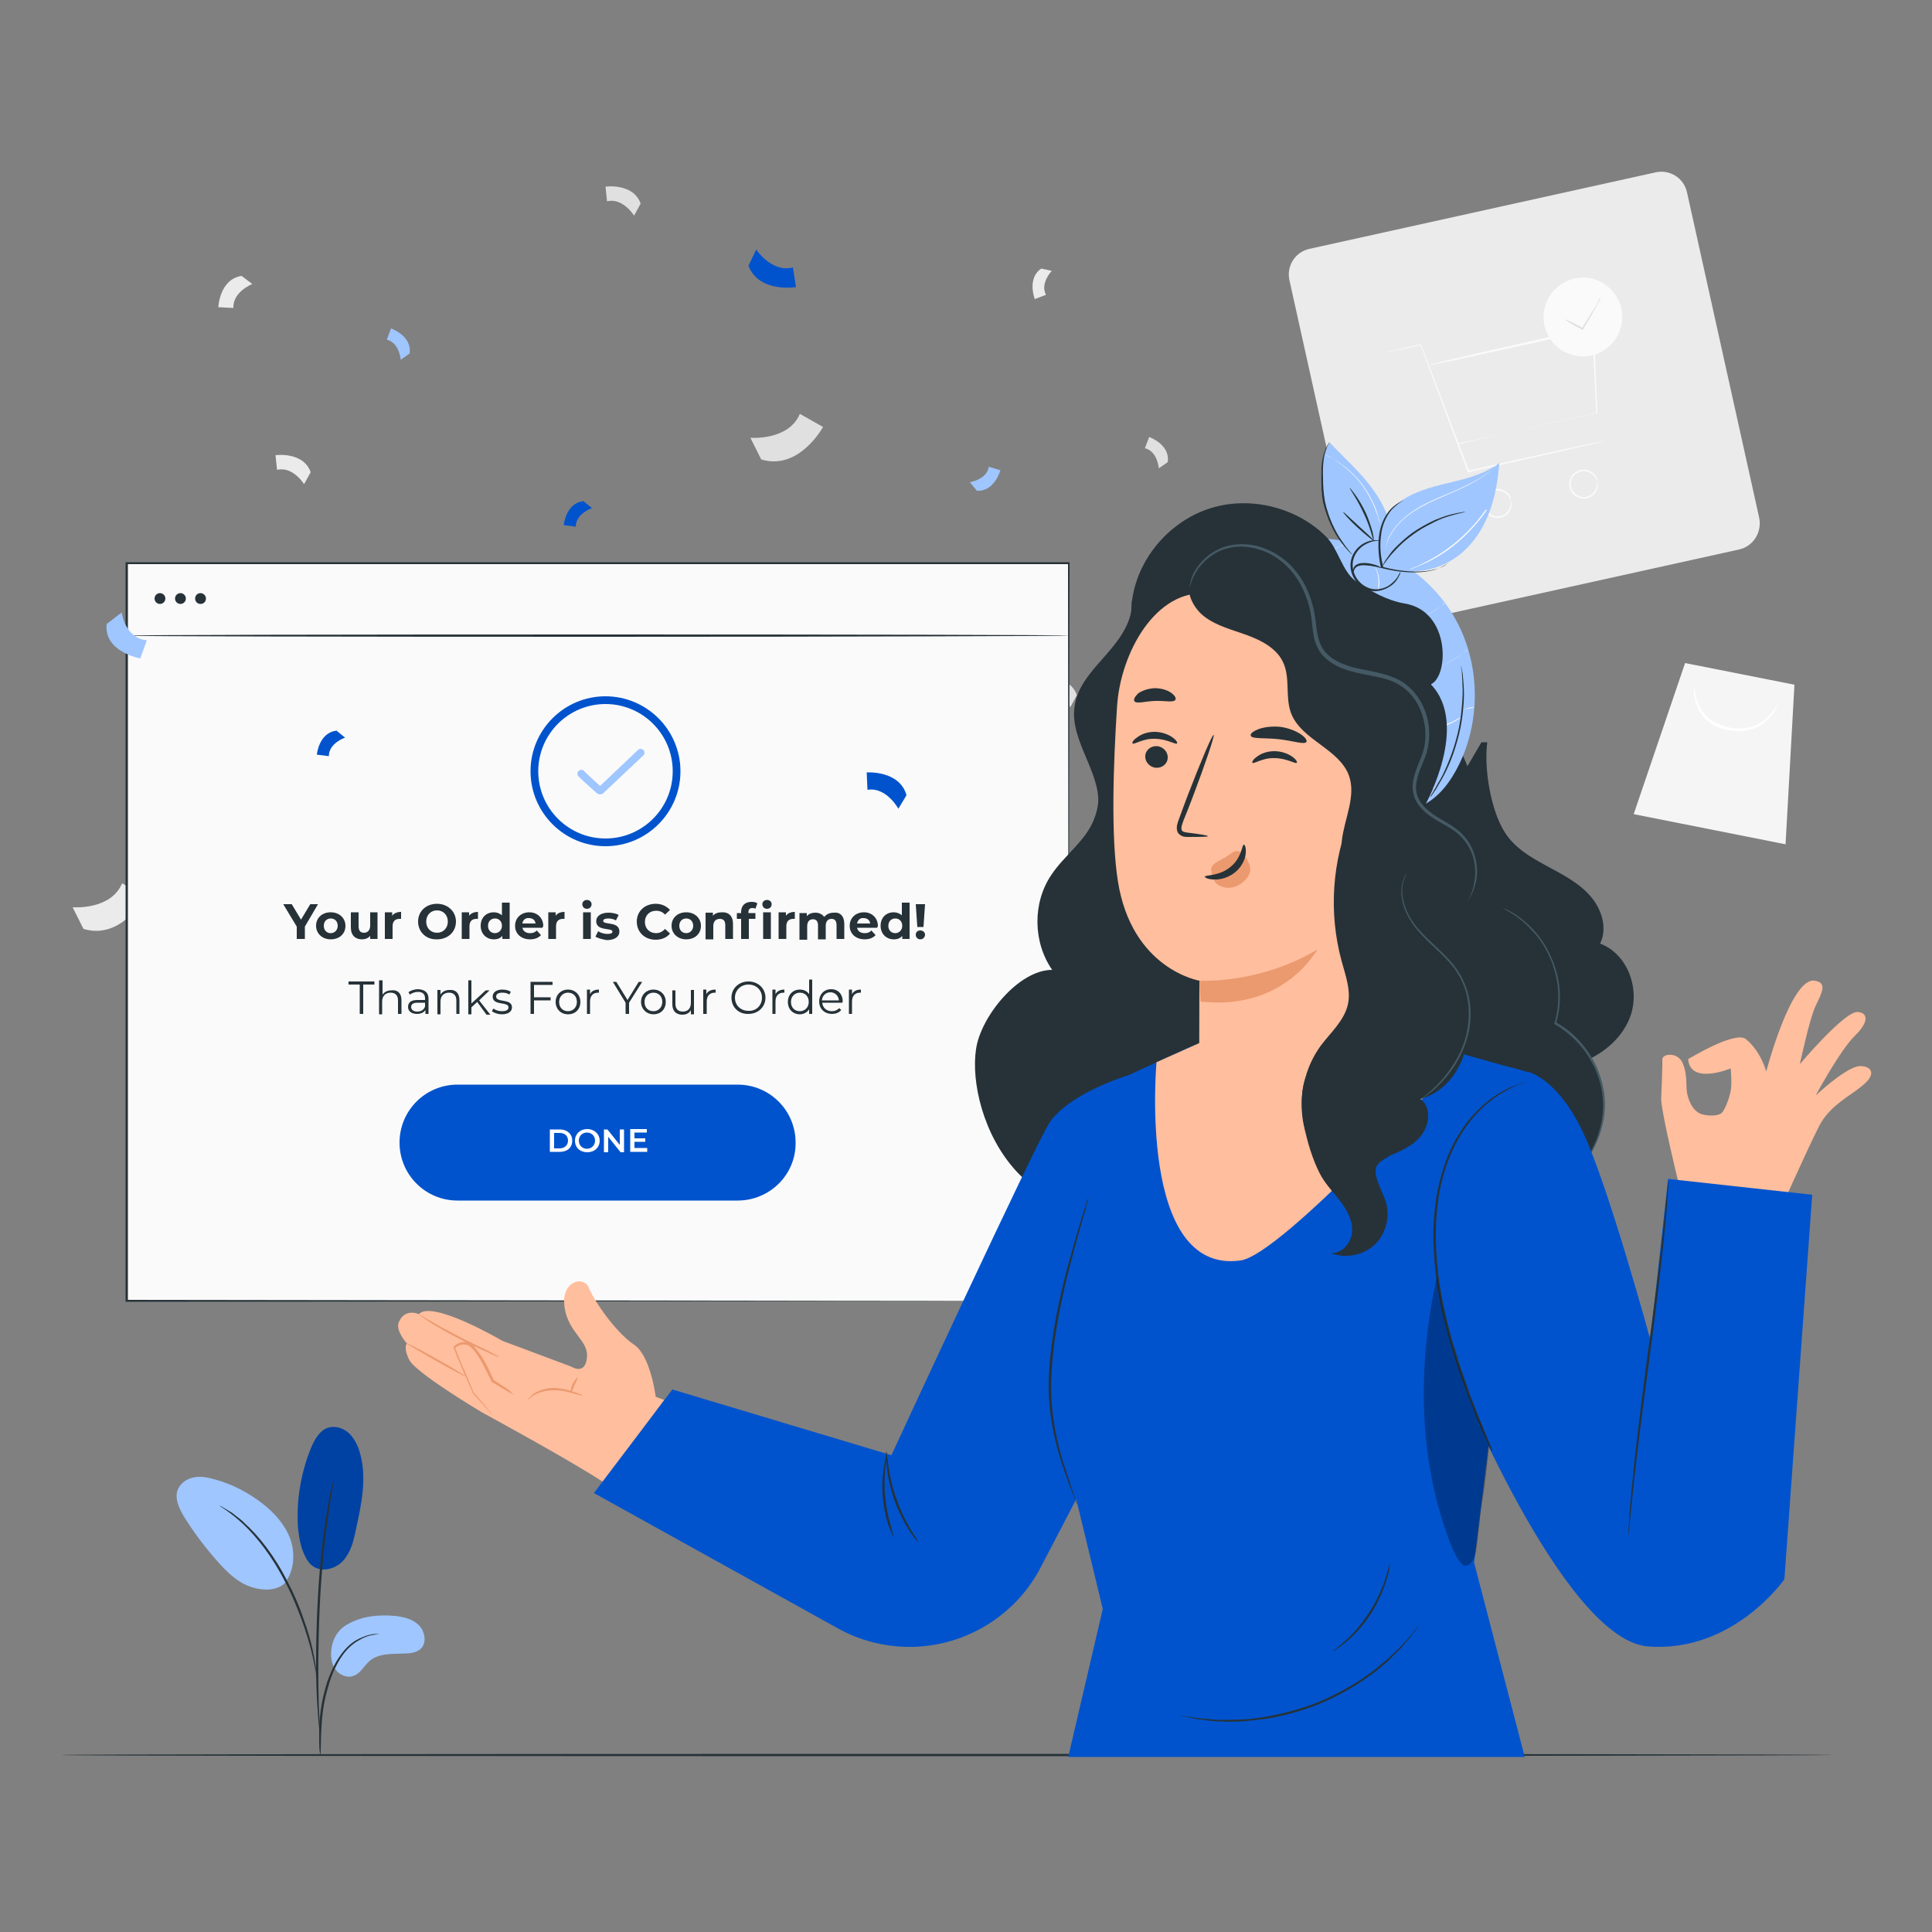 <?xml version="1.0" encoding="utf-8"?>
<!-- Generator: Adobe Illustrator 27.1.1, SVG Export Plug-In . SVG Version: 6.00 Build 0)  -->
<svg version="1.0" xmlns="http://www.w3.org/2000/svg" xmlns:xlink="http://www.w3.org/1999/xlink" x="0px" y="0px"
	 viewBox="0 0 500 500" style="enable-background:new 0 0 500 500;" xml:space="preserve">
<rect x="0" y="0" width="500" height="500" fill="#808080" stroke="none"/>
<style type="text/css">
	.st0{fill:#EBEBEB;}
	.st1{fill:#FAFAFA;}
	.st2{fill:#E0E0E0;}
	.st3{fill:#F5F5F5;}
	.st4{fill:#FFFFFF;}
	.st5{display:none;}
	.st6{display:inline;}
	.st7{display:inline;fill:#EBEBEB;}
	.st8{fill:#263238;}
	.st9{fill:#0053CD;}
	.st10{fill:#9FC6FF;}
	.st11{fill:#FFBE9D;}
	.st12{fill:#EB996E;}
	.st13{fill:#455A64;}
	.st14{fill:none;stroke:#FFFFFF;stroke-width:2.000000e-02;stroke-miterlimit:10;}
	.st15{opacity:0.3;}
	.st16{opacity:0.2;}
</style>
<g id="Background_Complete">
	<g>
		<g>
			<g>
				<path class="st0" d="M450.1,142.2L360.5,162c-3.7,0.8-7.3-1.5-8.1-5.2l-18.7-84.3c-0.8-3.7,1.5-7.3,5.2-8.1l89.6-19.8
					c3.7-0.8,7.3,1.5,8.1,5.2l18.7,84.3C456,137.8,453.7,141.4,450.1,142.2z"/>
			</g>
		</g>
		<g>
			<g>
				<g>
					<g>
						<g>
							<g>
								<path class="st1" d="M414.9,114.2c0,0-0.2,0.1-0.7,0.2c-0.5,0.1-1.2,0.3-2,0.5c-1.8,0.4-4.3,1-7.4,1.7
									c-6.3,1.4-15,3.4-24.7,5.6l-0.2,0l-0.1-0.2c-0.5-1.3-1-2.6-1.5-4c-4.3-11.6-8.2-22-10.7-28.8l0.2,0.1
									c-2.8,0.6-5,1.1-6.6,1.4c-0.7,0.1-1.3,0.3-1.8,0.4c-0.4,0.1-0.6,0.1-0.6,0.1c0,0,0.2-0.1,0.6-0.2c0.4-0.1,1-0.3,1.7-0.4
									c1.6-0.4,3.8-0.9,6.6-1.5l0.1,0l0,0.1c2.6,6.8,6.5,17.1,10.9,28.7c0.5,1.4,1,2.7,1.5,4l-0.3-0.1c9.8-2.2,18.5-4.1,24.8-5.5
									c3.1-0.7,5.6-1.2,7.4-1.6c0.8-0.2,1.5-0.3,2-0.4C414.7,114.2,414.9,114.2,414.9,114.2z"/>
							</g>
						</g>
					</g>
					<g>
						<g>
							<g>
								<path class="st1" d="M377.5,115c0,0,0.1,0,0.2-0.1c0.1,0,0.3-0.1,0.5-0.1c0.5-0.1,1.1-0.3,2-0.5c1.8-0.4,4.3-1,7.4-1.7
									c6.4-1.5,15.3-3.5,25.7-5.8l-0.2,0.2c-0.2-4.5-0.4-9.3-0.7-14.4c-0.1-2.6-0.2-5.1-0.3-7.5l0.3,0.2c-12,2.7-22.6,5-30.3,6.7
									c-3.8,0.8-6.8,1.5-9,1.9c-1,0.2-1.8,0.4-2.4,0.5c-0.3,0-0.5,0.1-0.6,0.1c-0.1,0-0.2,0-0.2,0c0,0,0.1,0,0.2-0.1
									c0.2,0,0.4-0.1,0.6-0.2c0.6-0.1,1.4-0.3,2.4-0.6c2.1-0.5,5.2-1.2,8.9-2.1c7.6-1.7,18.2-4.1,30.2-6.9l0.3-0.1l0,0.3
									c0.1,2.4,0.2,5,0.3,7.5c0.2,5,0.4,9.9,0.6,14.4l0,0.2l-0.2,0c-10.4,2.3-19.3,4.3-25.7,5.7c-3.2,0.7-5.7,1.2-7.5,1.6
									c-0.8,0.2-1.5,0.3-2,0.4c-0.2,0-0.4,0.1-0.5,0.1C377.6,115,377.5,115,377.5,115z"/>
							</g>
						</g>
					</g>
					<g>
						<g>
							<g>
								<path class="st1" d="M391,129.5c0,0-0.1-0.3-0.4-0.8c-0.3-0.5-0.8-1.1-1.7-1.5c-0.9-0.4-2.1-0.4-3.2,0.3
									c-1.1,0.7-1.8,2.1-1.4,3.5c0.3,1.4,1.6,2.4,2.8,2.6c1.3,0.2,2.4-0.4,3-1.1c0.6-0.7,0.8-1.6,0.9-2.1
									C391,129.8,390.9,129.5,391,129.5c0,0,0.2,0.3,0.2,0.9c0,0.6-0.1,1.5-0.8,2.3c-0.6,0.8-1.9,1.5-3.3,1.3
									c-1.4-0.1-2.9-1.3-3.2-2.9c-0.4-1.6,0.5-3.3,1.7-4c1.2-0.8,2.7-0.7,3.6-0.2c1,0.5,1.5,1.2,1.7,1.7
									C391,129.2,391,129.5,391,129.5z"/>
							</g>
						</g>
					</g>
					<g>
						<g>
							<g>
								<path class="st1" d="M413.3,124.5c0,0-0.1-0.3-0.4-0.8c-0.3-0.5-0.8-1.1-1.7-1.5c-0.9-0.4-2.1-0.4-3.2,0.3
									c-1.1,0.7-1.8,2.1-1.4,3.5c0.3,1.4,1.6,2.4,2.8,2.6c1.3,0.2,2.4-0.4,3-1.1c0.6-0.7,0.8-1.6,0.9-2.1
									C413.4,124.8,413.3,124.5,413.3,124.5c0,0,0.2,0.3,0.2,0.9c0,0.6-0.1,1.5-0.8,2.3c-0.6,0.8-1.9,1.5-3.3,1.3
									c-1.4-0.1-2.9-1.3-3.2-2.9c-0.4-1.6,0.5-3.3,1.7-4c1.2-0.8,2.7-0.7,3.6-0.2c1,0.5,1.5,1.2,1.7,1.7
									C413.4,124.1,413.4,124.5,413.3,124.5z"/>
							</g>
						</g>
					</g>
					<g>
						<g>
							<path class="st1" d="M419.6,79.8c1.2,5.5-2.2,10.9-7.7,12.2c-5.5,1.2-10.9-2.2-12.2-7.7c-1.2-5.5,2.2-10.9,7.7-12.2
								C412.9,70.8,418.3,74.3,419.6,79.8z"/>
						</g>
					</g>
				</g>
				<g>
					<g>
						<g>
							<path class="st2" d="M414.2,77.1c0.1,0-0.3,0.8-0.9,1.9c-0.6,1.1-1.5,2.7-2.5,4.4c-0.4,0.6-0.7,1.2-1.1,1.8l-0.1,0.2
								l-0.2-0.1c-2.6-1.4-4.4-2.5-4.3-2.6c0.1-0.1,2,0.8,4.6,2.2l-0.3,0.1c0.3-0.6,0.7-1.2,1.1-1.8c1-1.7,2-3.2,2.7-4.3
								C413.7,77.7,414.1,77,414.2,77.1z"/>
						</g>
					</g>
				</g>
			</g>
		</g>
	</g>
	<g>
		<g>
			<g>
				<path class="st2" d="M72.3,194.4c-1.8-6.5-10.3-5.9-10.3-5.9l0.2,4.5c4.9-0.8,8,4.9,8,4.9L72.3,194.4z"/>
			</g>
		</g>
		<g>
			<g>
				<path class="st2" d="M197,118.9c9.8,3,16-8.4,16-8.4l-6-3.4c-2.9,7-12.8,6.2-12.8,6.2L197,118.9z"/>
			</g>
		</g>
		<g>
			<g>
				<path class="st2" d="M278.7,179.9c-1.9-5.4-9.1-4.4-9.1-4.4l0.4,3.8c4.1-1,7,3.7,7,3.7L278.7,179.9z"/>
			</g>
		</g>
		<g>
			<g>
				<path class="st2" d="M165.8,52.7c-1.9-5.4-9.1-4.4-9.1-4.4l0.4,3.8c4.1-1,7,3.7,7,3.7L165.8,52.7z"/>
			</g>
		</g>
		<g>
			<g>
				<path class="st0" d="M80.4,122.2c-1.9-5.4-9.1-4.4-9.1-4.4l0.4,3.8c4.1-1,7,3.7,7,3.7L80.4,122.2z"/>
			</g>
		</g>
		<g>
			<g>
				<path class="st0" d="M62.5,71.4c-5.7,0.9-6,8.1-6,8.1l3.9,0.2c-0.2-4.2,4.9-6.2,4.9-6.2L62.5,71.4z"/>
			</g>
		</g>
		<g>
			<g>
				<path class="st0" d="M21.6,240.4c9.9,3,16-8.4,16-8.4l-6-3.4c-2.9,7-12.8,6.2-12.8,6.2L21.6,240.4z"/>
			</g>
		</g>
		<g>
			<g>
				<path class="st2" d="M302.2,119.6c0.7-4.6-4.8-6.5-4.8-6.5l-1.1,2.9c3.3,0.8,3.6,5.2,3.6,5.2L302.2,119.6z"/>
			</g>
		</g>
		<g>
			<g>
				<path class="st0" d="M269.5,69.5c-3.8,2.5-1.7,7.9-1.7,7.9l2.9-1.1c-1.6-3,1.5-6.2,1.5-6.2L269.5,69.5z"/>
			</g>
		</g>
	</g>
	<g>
		<g>
			<g>
				<g>
					<polygon class="st3" points="436.1,171.6 422.8,210.7 462.1,218.5 464.4,177.2 					"/>
				</g>
			</g>
		</g>
		<g>
			<g>
				<g>
					<g>
						<path class="st4" d="M460,182.4c0,0-0.1,0.4-0.4,1.1c-0.4,0.7-1,1.6-2,2.6c-1,1-2.4,2-4.2,2.6c-1.8,0.6-3.9,0.7-6,0.3
							c-2.1-0.4-4-1.2-5.5-2.5c-1.5-1.2-2.3-2.7-2.8-4c-0.5-1.3-0.6-2.5-0.7-3.2c0-0.8,0-1.2,0.1-1.2c0.1,0,0,1.7,1.1,4.2
							c0.5,1.2,1.4,2.6,2.8,3.7c1.4,1.1,3.2,1.9,5.2,2.3c2,0.4,4,0.3,5.7-0.2c1.7-0.5,3-1.4,4-2.3
							C459.2,183.9,459.9,182.3,460,182.4z"/>
					</g>
				</g>
			</g>
		</g>
	</g>
</g>
<g id="Background_Simple" class="st5">
	<g class="st6">
		<path class="st0" d="M462.6,168.7c-10.1-32-28.2-62.7-55.9-80.6c-25.8-16.7-58.9-21-88-11.3c-29,9.7-53.4,33.1-64.6,62.2
			c-6,15.6-8.4,32.4-13.4,48.4c-5,16-13.4,31.9-27.6,40.2c-15.9,9.3-35.8,7.3-53.6,2.5c-17.7-4.8-35.1-12.1-53.5-12.5
			c-38-0.8-67.2,33.9-75.5,72c-9.2,42.5-4.1,86.6,51.5,117.4c0.9,0.5,1.2,0.7,1.1,0.7c20.2,12.8,32,22.3,54.3,28.4
			c52.7,12.9,110.8,2.8,152.9,0c54.8-3.7,73.2-18.6,107.5-43.8c32.9-24.2,56.8-60.6,67.8-100.6C476.7,251.5,475.1,208.2,462.6,168.7
			z"/>
		<path class="st0" d="M83.2,407.6c-0.4-0.2-0.7-0.5-1.1-0.7C78.8,405.6,83,407.6,83.2,407.6z"/>
	</g>
	<path class="st7" d="M175.1,60.3c-10.8-8.5-25.8-11-39.1-7.5c-11.6,3-22.4,10.8-26.5,22.1c-3.3,9-2,19.3,2.2,27.9
		c5.9,12.2,17.5,21.6,30.7,24.9c13.2,3.2,27.8,0.3,38.7-7.8l-1.8,0.7c6.6-4.5,7.8-13.9,9.9-23.7C191.9,83.5,185.9,68.8,175.1,60.3z"
		/>
</g>
<g id="Desk">
	<g>
		<g>
			<path class="st8" d="M474.1,454.2c0,0.1-102.6,0.3-229.1,0.3c-126.5,0-229.1-0.1-229.1-0.3s102.5-0.3,229.1-0.3
				C371.5,453.9,474.1,454,474.1,454.2z"/>
		</g>
	</g>
</g>
<g id="Screen">
	<g>
		<g>
			<g>
				<rect x="32.8" y="145.8" class="st1" width="243.9" height="190.9"/>
			</g>
			<g>
				<g>
					<path class="st8" d="M276.6,336.7c0-1.8-0.1-75.7-0.2-190.9l0.2,0.2c-69.5,0-153.4,0-243.8,0h0l0.3-0.3c0,68.8,0,133.9,0,190.9
						l-0.2-0.2C177.5,336.6,274.6,336.7,276.6,336.7c-2,0-99.1,0.1-243.9,0.2l-0.2,0l0-0.2c0-57,0-122.1,0-190.9l0-0.3h0.3h0
						c90.4,0,174.3,0,243.8,0l0.2,0l0,0.2C276.7,261,276.6,334.9,276.6,336.7z"/>
				</g>
			</g>
		</g>
		<g>
			<path class="st8" d="M78.9,239.8v3.2h-2.1v-3.2l-3.5-5.8h2.2l2.4,4l2.4-4h2L78.9,239.8z"/>
			<path class="st8" d="M81.8,239.6c0-2.1,1.6-3.5,3.8-3.5c2.2,0,3.8,1.5,3.8,3.5c0,2.1-1.6,3.5-3.8,3.5
				C83.4,243.1,81.8,241.6,81.8,239.6z M87.4,239.6c0-1.2-0.8-1.9-1.8-1.9c-1,0-1.8,0.7-1.8,1.9c0,1.2,0.8,1.9,1.8,1.9
				C86.6,241.5,87.4,240.7,87.4,239.6z"/>
			<path class="st8" d="M97.7,236.1v6.9h-1.9v-0.8c-0.5,0.6-1.3,0.9-2.1,0.9c-1.7,0-2.9-1-2.9-3.1v-3.9h2v3.6c0,1.2,0.5,1.7,1.4,1.7
				c0.9,0,1.6-0.6,1.6-1.9v-3.4H97.7z"/>
			<path class="st8" d="M103.8,236v1.8c-0.2,0-0.3,0-0.4,0c-1.1,0-1.8,0.6-1.8,1.9v3.3h-2v-6.9h1.9v0.9
				C101.9,236.4,102.7,236,103.8,236z"/>
			<path class="st8" d="M108.2,238.5c0-2.7,2.1-4.6,4.9-4.6c2.8,0,4.9,2,4.9,4.6c0,2.7-2.1,4.6-4.9,4.6
				C110.3,243.2,108.2,241.2,108.2,238.5z M115.9,238.5c0-1.7-1.2-2.9-2.8-2.9c-1.6,0-2.8,1.2-2.8,2.9c0,1.7,1.2,2.9,2.8,2.9
				C114.7,241.4,115.9,240.2,115.9,238.5z"/>
			<path class="st8" d="M123.7,236v1.8c-0.2,0-0.3,0-0.4,0c-1.1,0-1.8,0.6-1.8,1.9v3.3h-2v-6.9h1.9v0.9
				C121.8,236.4,122.7,236,123.7,236z"/>
			<path class="st8" d="M131.9,233.5v9.5H130v-0.8c-0.5,0.6-1.2,0.9-2.2,0.9c-1.9,0-3.4-1.4-3.4-3.5c0-2.2,1.5-3.5,3.4-3.5
				c0.8,0,1.6,0.3,2.1,0.8v-3.3H131.9z M129.9,239.6c0-1.2-0.8-1.9-1.8-1.9c-1,0-1.8,0.7-1.8,1.9c0,1.2,0.8,1.9,1.8,1.9
				C129.1,241.5,129.9,240.7,129.9,239.6z"/>
			<path class="st8" d="M140.4,240.1h-5.2c0.2,0.9,0.9,1.4,2,1.4c0.7,0,1.3-0.2,1.7-0.7l1.1,1.2c-0.6,0.7-1.6,1.1-2.8,1.1
				c-2.4,0-3.9-1.5-3.9-3.5c0-2.1,1.6-3.5,3.7-3.5c2,0,3.6,1.4,3.6,3.6C140.5,239.7,140.4,240,140.4,240.1z M135.2,239h3.4
				c-0.1-0.9-0.8-1.4-1.7-1.4C136,237.5,135.3,238.1,135.2,239z"/>
			<path class="st8" d="M146.1,236v1.8c-0.2,0-0.3,0-0.4,0c-1.1,0-1.8,0.6-1.8,1.9v3.3h-2v-6.9h1.9v0.9
				C144.2,236.4,145,236,146.1,236z"/>
			<path class="st8" d="M150.7,234c0-0.6,0.5-1.1,1.2-1.1c0.7,0,1.2,0.5,1.2,1.1c0,0.7-0.5,1.2-1.2,1.2
				C151.2,235.2,150.7,234.7,150.7,234z M150.9,236.1h2v6.9h-2V236.1z"/>
			<path class="st8" d="M154.1,242.4l0.7-1.4c0.6,0.4,1.5,0.7,2.4,0.7c0.9,0,1.3-0.2,1.3-0.6c0-1.1-4.2,0-4.2-2.7
				c0-1.3,1.2-2.2,3.2-2.2c0.9,0,2,0.2,2.6,0.6l-0.7,1.4c-0.7-0.4-1.4-0.5-2-0.5c-0.9,0-1.3,0.3-1.3,0.6c0,1.2,4.2,0,4.2,2.8
				c0,1.3-1.2,2.2-3.3,2.2C155.9,243.1,154.7,242.8,154.1,242.4z"/>
			<path class="st8" d="M164.8,238.5c0-2.7,2.1-4.6,4.9-4.6c1.5,0,2.8,0.6,3.7,1.6l-1.3,1.2c-0.6-0.7-1.4-1-2.3-1
				c-1.7,0-2.9,1.2-2.9,2.9c0,1.7,1.2,2.9,2.9,2.9c0.9,0,1.7-0.4,2.3-1.1l1.3,1.2c-0.8,1-2.1,1.6-3.7,1.6
				C166.8,243.2,164.8,241.2,164.8,238.5z"/>
			<path class="st8" d="M173.8,239.6c0-2.1,1.6-3.5,3.8-3.5c2.2,0,3.8,1.5,3.8,3.5c0,2.1-1.6,3.5-3.8,3.5
				C175.4,243.1,173.8,241.6,173.8,239.6z M179.4,239.6c0-1.2-0.8-1.9-1.8-1.9c-1,0-1.8,0.7-1.8,1.9c0,1.2,0.8,1.9,1.8,1.9
				C178.6,241.5,179.4,240.7,179.4,239.6z"/>
			<path class="st8" d="M189.7,239.1v3.9h-2v-3.6c0-1.1-0.5-1.6-1.4-1.6c-1,0-1.7,0.6-1.7,1.9v3.4h-2v-6.9h1.9v0.8
				c0.5-0.6,1.3-0.9,2.3-0.9C188.5,236,189.7,237,189.7,239.1z"/>
			<path class="st8" d="M193.7,236v0.3h1.8v1.5h-1.7v5.2h-2v-5.2h-1.1v-1.5h1.1V236c0-1.5,0.9-2.6,2.7-2.6c0.6,0,1.2,0.1,1.5,0.4
				l-0.5,1.4c-0.2-0.2-0.5-0.2-0.8-0.2C194.1,235,193.7,235.3,193.7,236z M197.3,234c0-0.6,0.5-1.1,1.2-1.1c0.7,0,1.2,0.5,1.2,1.1
				c0,0.7-0.5,1.2-1.2,1.2C197.8,235.2,197.3,234.7,197.3,234z M197.5,236.1h2v6.9h-2V236.1z"/>
			<path class="st8" d="M205.7,236v1.8c-0.2,0-0.3,0-0.4,0c-1.1,0-1.8,0.6-1.8,1.9v3.3h-2v-6.9h1.9v0.9
				C203.8,236.4,204.6,236,205.7,236z"/>
			<path class="st8" d="M218.5,239.1v3.9h-2v-3.6c0-1.1-0.5-1.6-1.3-1.6c-0.9,0-1.5,0.6-1.5,1.8v3.5h-2v-3.6c0-1.1-0.5-1.6-1.3-1.6
				c-0.9,0-1.5,0.6-1.5,1.8v3.5h-2v-6.9h1.9v0.8c0.5-0.6,1.3-0.9,2.2-0.9c1,0,1.8,0.4,2.3,1.1c0.6-0.7,1.4-1.1,2.5-1.1
				C217.3,236,218.5,237,218.5,239.1z"/>
			<path class="st8" d="M227,240.1h-5.2c0.2,0.9,0.9,1.4,2,1.4c0.7,0,1.3-0.2,1.7-0.7l1.1,1.2c-0.6,0.7-1.6,1.1-2.8,1.1
				c-2.4,0-3.9-1.5-3.9-3.5c0-2.1,1.6-3.5,3.7-3.5c2,0,3.6,1.4,3.6,3.6C227.1,239.7,227.1,240,227,240.1z M221.8,239h3.4
				c-0.1-0.9-0.8-1.4-1.7-1.4C222.6,237.5,222,238.1,221.8,239z"/>
			<path class="st8" d="M235.4,233.5v9.5h-1.9v-0.8c-0.5,0.6-1.2,0.9-2.2,0.9c-1.9,0-3.4-1.4-3.4-3.5c0-2.2,1.5-3.5,3.4-3.5
				c0.8,0,1.6,0.3,2.1,0.8v-3.3H235.4z M233.5,239.6c0-1.2-0.8-1.9-1.8-1.9c-1,0-1.8,0.7-1.8,1.9c0,1.2,0.8,1.9,1.8,1.9
				C232.7,241.5,233.5,240.7,233.5,239.6z"/>
			<path class="st8" d="M237,241.9c0-0.7,0.5-1.1,1.2-1.1c0.7,0,1.2,0.5,1.2,1.1c0,0.6-0.5,1.2-1.2,1.2
				C237.5,243.1,237,242.6,237,241.9z M237,234h2.4l-0.4,5.9h-1.6L237,234z"/>
		</g>
		<g>
			<path class="st8" d="M93.1,254.8h-2.9v-0.8h6.7v0.8H94v7.6h-0.9V254.8z"/>
			<path class="st8" d="M103.9,258.8v3.6H103v-3.5c0-1.3-0.7-2-1.9-2c-1.3,0-2.2,0.8-2.2,2.3v3.3h-0.8v-8.8H99v3.7
				c0.5-0.7,1.3-1.1,2.3-1.1C102.8,256.1,103.9,257,103.9,258.8z"/>
			<path class="st8" d="M110.9,258.5v3.9h-0.8v-1c-0.4,0.6-1.1,1-2.2,1c-1.4,0-2.3-0.7-2.3-1.8c0-1,0.6-1.8,2.4-1.8h2v-0.4
				c0-1.1-0.6-1.7-1.8-1.7c-0.8,0-1.6,0.3-2.1,0.7l-0.4-0.6c0.6-0.5,1.6-0.8,2.5-0.8C110,256.1,110.9,256.9,110.9,258.5z M110,260.5
				v-1h-2c-1.2,0-1.6,0.5-1.6,1.1c0,0.7,0.6,1.2,1.6,1.2C109,261.8,109.7,261.3,110,260.5z"/>
			<path class="st8" d="M118.9,258.8v3.6h-0.8v-3.5c0-1.3-0.7-2-1.9-2c-1.3,0-2.2,0.8-2.2,2.3v3.3h-0.8v-6.3h0.8v1.2
				c0.5-0.8,1.3-1.2,2.4-1.2C117.9,256.1,118.9,257,118.9,258.8z"/>
			<path class="st8" d="M123.5,259.3l-1.5,1.4v1.8h-0.8v-8.8h0.8v6l3.7-3.4h1l-2.7,2.6l2.9,3.7h-1L123.5,259.3z"/>
			<path class="st8" d="M127.3,261.7l0.4-0.7c0.5,0.4,1.3,0.7,2.2,0.7c1.2,0,1.7-0.4,1.7-1c0-1.6-4.1-0.3-4.1-2.8
				c0-1,0.9-1.8,2.5-1.8c0.8,0,1.7,0.2,2.2,0.6l-0.4,0.7c-0.5-0.4-1.2-0.5-1.8-0.5c-1.1,0-1.6,0.4-1.6,1c0,1.7,4.1,0.4,4.1,2.8
				c0,1.1-1,1.8-2.6,1.8C128.8,262.5,127.8,262.1,127.3,261.7z"/>
			<path class="st8" d="M138.2,254.8v3.3h4.3v0.8h-4.3v3.5h-0.9v-8.3h5.7v0.8H138.2z"/>
			<path class="st8" d="M143.8,259.3c0-1.9,1.4-3.2,3.2-3.2s3.2,1.3,3.2,3.2s-1.3,3.2-3.2,3.2S143.8,261.1,143.8,259.3z
				 M149.3,259.3c0-1.5-1-2.4-2.3-2.4c-1.3,0-2.3,1-2.3,2.4c0,1.5,1,2.4,2.3,2.4C148.3,261.7,149.3,260.7,149.3,259.3z"/>
			<path class="st8" d="M155,256.1v0.8c-0.1,0-0.1,0-0.2,0c-1.3,0-2.1,0.8-2.1,2.3v3.2h-0.8v-6.3h0.8v1.2
				C153.1,256.5,153.8,256.1,155,256.1z"/>
			<path class="st8" d="M162.8,259.5v2.9h-0.9v-2.9l-3.3-5.4h0.9l2.9,4.7l2.9-4.7h0.9L162.8,259.5z"/>
			<path class="st8" d="M165.9,259.3c0-1.9,1.4-3.2,3.2-3.2c1.8,0,3.2,1.3,3.2,3.2s-1.3,3.2-3.2,3.2
				C167.3,262.5,165.9,261.1,165.9,259.3z M171.4,259.3c0-1.5-1-2.4-2.3-2.4c-1.3,0-2.3,1-2.3,2.4c0,1.5,1,2.4,2.3,2.4
				C170.4,261.7,171.4,260.7,171.4,259.3z"/>
			<path class="st8" d="M179.6,256.2v6.3h-0.8v-1.1c-0.4,0.8-1.2,1.2-2.2,1.2c-1.6,0-2.6-0.9-2.6-2.7v-3.6h0.8v3.5
				c0,1.3,0.7,2,1.9,2c1.3,0,2.1-0.8,2.1-2.3v-3.3H179.6z"/>
			<path class="st8" d="M185.2,256.1v0.8c-0.1,0-0.1,0-0.2,0c-1.3,0-2.1,0.8-2.1,2.3v3.2H182v-6.3h0.8v1.2
				C183.2,256.5,184,256.1,185.2,256.1z"/>
			<path class="st8" d="M189.3,258.2c0-2.4,1.9-4.2,4.4-4.2c2.5,0,4.4,1.8,4.4,4.2s-1.9,4.2-4.4,4.2
				C191.2,262.5,189.3,260.7,189.3,258.2z M197.2,258.2c0-2-1.5-3.4-3.5-3.4c-2,0-3.5,1.5-3.5,3.4c0,2,1.5,3.4,3.5,3.4
				C195.7,261.7,197.2,260.2,197.2,258.2z"/>
			<path class="st8" d="M203,256.1v0.8c-0.1,0-0.1,0-0.2,0c-1.3,0-2.1,0.8-2.1,2.3v3.2h-0.8v-6.3h0.8v1.2
				C201.1,256.5,201.9,256.1,203,256.1z"/>
			<path class="st8" d="M210.2,253.6v8.8h-0.8v-1.2c-0.5,0.8-1.4,1.3-2.4,1.3c-1.8,0-3.1-1.3-3.1-3.2c0-1.9,1.3-3.2,3.1-3.2
				c1,0,1.9,0.4,2.4,1.2v-3.8H210.2z M209.3,259.3c0-1.5-1-2.4-2.3-2.4c-1.3,0-2.3,1-2.3,2.4c0,1.5,1,2.4,2.3,2.4
				C208.3,261.7,209.3,260.7,209.3,259.3z"/>
			<path class="st8" d="M218,259.5h-5.2c0.1,1.3,1.1,2.2,2.5,2.2c0.8,0,1.4-0.3,1.9-0.8l0.5,0.5c-0.6,0.7-1.4,1-2.4,1
				c-1.9,0-3.3-1.3-3.3-3.2s1.3-3.2,3.1-3.2c1.8,0,3,1.3,3,3.2C218,259.3,218,259.4,218,259.5z M212.7,258.9h4.4
				c-0.1-1.2-1-2.1-2.2-2.1C213.7,256.8,212.8,257.7,212.7,258.9z"/>
			<path class="st8" d="M222.8,256.1v0.8c-0.1,0-0.1,0-0.2,0c-1.3,0-2.1,0.8-2.1,2.3v3.2h-0.8v-6.3h0.8v1.2
				C220.9,256.5,221.7,256.1,222.8,256.1z"/>
		</g>
		<g>
			<g>
				<path class="st9" d="M190.9,310.7h-72.5c-8.3,0-15-6.7-15-15l0,0c0-8.3,6.7-15,15-15h72.5c8.3,0,15,6.7,15,15l0,0
					C206,304,199.2,310.7,190.9,310.7z"/>
			</g>
			<g>
				<path class="st4" d="M142.3,292.3h2.6c1.9,0,3.2,1.2,3.2,2.9c0,1.8-1.3,2.9-3.2,2.9h-2.6V292.3z M144.8,297.2
					c1.3,0,2.2-0.8,2.2-2s-0.8-2-2.2-2h-1.4v4H144.8z"/>
				<path class="st4" d="M148.8,295.2c0-1.7,1.3-3,3.2-3c1.8,0,3.2,1.3,3.2,3c0,1.7-1.3,3-3.2,3C150.1,298.2,148.8,297,148.8,295.2z
					 M154,295.2c0-1.2-0.9-2.1-2.1-2.1c-1.2,0-2.1,0.9-2.1,2.1s0.9,2.1,2.1,2.1C153.1,297.3,154,296.4,154,295.2z"/>
				<path class="st4" d="M161.5,292.3v5.9h-0.9l-3.2-4v4h-1.1v-5.9h0.9l3.2,4v-4H161.5z"/>
				<path class="st4" d="M167.5,297.2v0.9h-4.4v-5.9h4.3v0.9h-3.2v1.5h2.8v0.9h-2.8v1.6H167.5z"/>
			</g>
		</g>
		<g>
			<g>
				<path class="st9" d="M156.7,219c-10.7,0-19.4-8.7-19.4-19.4c0-10.7,8.7-19.4,19.4-19.4s19.4,8.7,19.4,19.4
					C176.1,210.3,167.4,219,156.7,219z M156.7,182.2c-9.6,0-17.4,7.8-17.4,17.4c0,9.6,7.8,17.4,17.4,17.4c9.6,0,17.4-7.8,17.4-17.4
					C174.1,190,166.3,182.2,156.7,182.2z"/>
			</g>
			<g>
				<path class="st10" d="M155.3,205.6c-0.2,0-0.5-0.1-0.7-0.2c-1.7-1.5-4.6-4.1-5-4.6c-0.3-0.5-0.2-1.1,0.3-1.4
					c0.5-0.3,1.1-0.2,1.4,0.3c0.3,0.3,2.1,2,4,3.7l9.8-9.3c0.4-0.4,1-0.4,1.4,0c0.4,0.4,0.4,1,0,1.4l-10.5,9.9
					C155.8,205.5,155.5,205.6,155.3,205.6z"/>
			</g>
		</g>
		<g>
			<g>
				<path class="st8" d="M276.6,164.5c0,0.1-54.5,0.3-121.6,0.3c-67.2,0-121.6-0.1-121.6-0.3s54.4-0.3,121.6-0.3
					C222.2,164.2,276.6,164.3,276.6,164.5z"/>
			</g>
		</g>
		<g>
			<g>
				<circle class="st8" cx="41.4" cy="154.9" r="1.4"/>
			</g>
			<g>
				<circle class="st8" cx="46.7" cy="154.9" r="1.4"/>
			</g>
			<g>
				<path class="st8" d="M53.3,154.9c0,0.8-0.6,1.4-1.4,1.4c-0.8,0-1.4-0.6-1.4-1.4c0-0.8,0.6-1.4,1.4-1.4
					C52.6,153.5,53.3,154.1,53.3,154.9z"/>
			</g>
		</g>
	</g>
</g>
<g id="Character">
	<g>
		<g>
			<path class="st11" d="M436.9,274.1c0,0,12.1-7.4,14.9-5.2c3.9,3.1,5.3,8.4,5.3,8.4s6.4-24.4,12.5-23.5c3.5,0.5,1.8,3.3,0.2,6.7
				c-1.5,3.2-4,14.9-4,14.9s11.6-13.8,15-13.5c2.6,0.2,3,2.5-0.8,6.2c-3.8,3.7-10.1,15.4-10.1,15.4s8.1-7.6,11.5-7.6
				c2.7,0,4.4,1.8,0.9,4.8c-3.5,3-8.7,5.3-11.5,10.7c-3.4,6.7-10.8,23.4-10.8,23.4l-25.7-9.1c0,0-4.2-17.1-4.4-21.2
				c0,0,0.4-8.8,0.3-10.3c0-1.6,4.1-2,5.3,1c1.3,3,0.7,6.1,1.2,8.1c0.5,2,1.4,3.8,2.9,4.7c1.5,0.9,5.2,1,6.1-0.1
				c0.9-1.1,2.1-4.3,2.3-6.3c0.2-2-0.1-5.1-0.1-5.1S437.4,280.9,436.9,274.1z"/>
		</g>
		<g>
			<g>
				<g>
					<path class="st11" d="M147.9,353.7L130,347c0,0-18.2-10.7-21.6-6.9c0,0-3.6-1.7-5.2,2.1c-0.9,2.2,2.1,5.5,2.1,5.5s-1,1,0.6,4.2
						c1.5,3.3,18.8,13.6,18.8,13.6s22.5,12.2,31.5,18.1l15.7-21.3l-2.2-0.8c0,0-1.3-10.6-5.6-13.5c-4.7-3.1-10.4-11.4-11.7-14.7
						c-1.3-3.3-7.3-1.8-6.3,5c1,6.8,6.3,8.5,5.8,13.1C151.4,356,147.9,353.7,147.9,353.7z"/>
				</g>
				<g>
					<g>
						<path class="st12" d="M120.5,356.2c-0.1,0.1-3.6-1.7-7.8-4.1c-4.2-2.4-7.6-4.4-7.5-4.5c0.1-0.1,3.6,1.7,7.8,4.1
							C117.2,354,120.5,356.1,120.5,356.2z"/>
					</g>
				</g>
				<g>
					<g>
						<path class="st12" d="M129.2,351.2c0,0.1-1.3-0.4-3.2-1.3c-2-0.9-4.6-2.1-7.5-3.6c-2.9-1.5-5.5-3-7.2-4.1
							c-0.9-0.6-1.6-1.1-2.1-1.4c-0.5-0.4-0.7-0.6-0.7-0.6c0-0.1,1.1,0.7,3,1.7c1.8,1.1,4.4,2.5,7.3,4c2.9,1.5,5.5,2.7,7.5,3.7
							C128.1,350.5,129.2,351.1,129.2,351.2z"/>
					</g>
				</g>
				<g>
					<g>
						<path class="st12" d="M133,361c0,0-0.6-0.3-1.6-0.9c-1.1-0.6-2.5-1.5-4.2-2.5l0,0l0-0.1c-0.8-1.7-1.8-3.7-3-5.8
							c-0.6-1-1.3-2.1-2.3-3c-0.9-0.9-2.4-1-3.5-0.3c-0.2,0.1-0.5,0.4-0.6,0.5c0,0,0,0.1,0,0.1l0.1,0.2c0,0.1,0.1,0.3,0.2,0.4
							c0.2,0.6,0.5,1.2,0.7,1.8c0.5,1.2,0.9,2.3,1.4,3.3c0.9,2.1,1.7,4.1,2.4,5.8l0-0.1c1.5,1.7,2.7,3.1,3.6,4.2
							c0.4,0.5,0.7,0.9,1,1.2c0.2,0.3,0.3,0.4,0.3,0.4c0,0-0.2-0.1-0.4-0.4c-0.3-0.3-0.6-0.7-1-1.1c-0.9-1-2.2-2.4-3.7-4.1l0,0l0,0
							c-0.7-1.7-1.6-3.6-2.5-5.7c-0.4-1.1-0.9-2.2-1.4-3.3c-0.2-0.6-0.5-1.2-0.7-1.8c-0.1-0.2-0.1-0.3-0.2-0.5l-0.1-0.2
							c0-0.1,0-0.2-0.1-0.4c0.1-0.3,0.2-0.4,0.4-0.5c0.1-0.1,0.3-0.2,0.4-0.3c0.6-0.4,1.4-0.6,2.2-0.6c0.8,0,1.4,0.4,2,0.9
							c1,1,1.7,2.1,2.4,3.1c1.3,2.1,2.2,4.2,3,5.9l-0.1-0.1c1.7,1.1,3.1,2,4.1,2.7C132.5,360.6,133,361,133,361z"/>
					</g>
				</g>
			</g>
			<g>
				<g>
					<path class="st12" d="M150.9,361.2c0,0.1-0.9-0.2-2.2-0.5c-1.3-0.4-3.2-0.9-5.3-0.9c-2.1,0-3.9,0.5-5.1,1.2
						c-1.2,0.7-1.7,1.4-1.8,1.4c0,0,0.4-0.8,1.6-1.7c1.2-0.8,3.1-1.5,5.3-1.5c2.2,0.1,4.1,0.6,5.4,1.1
						C150.1,360.8,150.9,361.1,150.9,361.2z"/>
				</g>
			</g>
			<g>
				<g>
					<path class="st12" d="M149.5,356.5c0.1,0.1-0.3,0.9-0.8,1.9c-0.4,1-0.7,1.8-0.9,1.8c-0.1,0-0.1-1,0.4-2
						C148.8,357.1,149.4,356.4,149.5,356.5z"/>
				</g>
			</g>
		</g>
		<g>
			<g>
				<path class="st8" d="M252.6,271.5c1.2-8.4,11-20.5,19.7-20.5c-5-7.2-5.1-17.4-0.2-24.6c3.3-5,8.8-8.7,11-14.3
					c2.6-6.3,0.6-13.4,0.9-20.2c0.4-9.9,5.5-19,10.5-27.6c4.6-7.9,10.2-16.5,19.3-18.5c5.7-1.2,11.7,0.6,17.1,2.9
					c25.7,11,45.8,34.1,52.6,60.8c1.6,6.4,2.7,13.3,7.2,18.2c4.7,5.2,13,8.1,14.4,14.9c1,4.9-2.1,9.8-1.7,14.8
					c0.4,4.2,8.2,16.3,10,20.1c3.1,6.5,2,13.6-1.2,20.1c-3.2,6.5-11.2,12.9-18.3,14.7l-79.8-26.6c-7.5,4.3-15,20.8-23.6,21.8
					c-8.6,1-19.1,4.8-27.4-4.3C254.4,293.8,251.3,279.9,252.6,271.5z"/>
			</g>
			<g>
				<path class="st8" d="M384.9,192.1c-0.9,6.7,0.9,17.7,4.6,23.4c2.4,3.8,6.5,6.3,10.6,8.5c4,2.2,8.3,4.3,11.3,7.7
					c3.1,3.4,4.7,8.5,2.7,12.5c7.2,2.7,10.4,11.8,7.8,18.9c-2.6,7.1-9.9,11.8-17.4,13.3l-32.9-9.9l-7.2-42l19-32.4"/>
			</g>
			<g>
				<g>
					<path class="st13" d="M388.9,234.9c0,0,0.2,0.1,0.6,0.3c0.4,0.2,1.1,0.5,1.8,0.9c1.5,0.9,3.6,2.4,5.8,4.8
						c1.1,1.2,2.1,2.6,3.1,4.3c0.9,1.7,1.8,3.5,2.4,5.6c1.3,4.1,1.6,9.1,0.1,14l-0.1-0.3c1.9,1.1,3.7,2.4,5.4,4.1
						c4.2,4.2,6.6,9.6,7.2,14.7c0.6,5.1-0.7,9.7-2.4,13.2c-1.7,3.5-3.8,5.8-5.4,7.3c-0.8,0.7-1.4,1.2-1.9,1.6
						c-0.5,0.3-0.7,0.5-0.7,0.5c0,0,0.2-0.2,0.7-0.6c0.4-0.3,1.1-0.9,1.8-1.6c1.5-1.5,3.6-3.8,5.2-7.3c1.6-3.4,2.8-8,2.2-13
						c-0.6-5-3-10.3-7.1-14.3c-1.6-1.6-3.4-3-5.2-4l-0.2-0.1l0.1-0.2c1.4-4.8,1.2-9.7,0-13.7c-0.6-2.1-1.4-3.9-2.3-5.5
						c-0.9-1.6-1.9-3.1-3-4.2c-2.1-2.4-4.1-4-5.6-4.9c-0.7-0.5-1.4-0.8-1.7-1C389.1,235.1,388.9,234.9,388.9,234.9z"/>
				</g>
			</g>
		</g>
		<g>
			<g>
				<path class="st9" d="M291.6,278.4c0,0-14.7,4.5-19.9,12c-3.6,5.3-41,86.2-41,86.2l-56.7-17l-20.3,26.8l63.1,35
					c11.7,6.5,25.9,6.4,37.5-0.2l0,0c6.5-3.7,11.7-9.1,15.1-15.7l16-30.7L291.6,278.4z"/>
			</g>
			<g>
				<g>
					<path class="st9" d="M276.5,454.5l8.9-38.1l-6.7-27.7c-4.3-14.3-8-37.5-3.3-56.2l15.7-53.8l17.2-7.9l39.4-6.8
						c1.5,0.5,41.2,11.7,41.2,11.7c5.5,1.3,7.7,2.2,7.7,2.2l4.6,29.5l-13.7,48.6l-6,48.4l13.1,50.3H276.5z"/>
				</g>
				<g>
					<g>
						<path class="st14" d="M273.6,335.9"/>
					</g>
				</g>
				<g>
					<g>
						<path class="st14" d="M366,339.4"/>
					</g>
				</g>
			</g>
			<g>
				<path class="st11" d="M299.3,274.9l11.4-5.1l51.5,0.7l12.2,7.1c0,0-42.6,47-53.3,48.6C294.3,330,299.3,274.9,299.3,274.9z"/>
			</g>
			<g>
				<path class="st9" d="M395.5,277.4c0,0,7.7,1.7,14.3,15.9c6.6,14.1,17.3,53.4,17.3,53.4l4.6-41.6l37.3,4.1l-7.2,99.5
					c0,0-13.2,19.1-35.3,17.4c-22.1-1.8-50.1-71.5-50.1-71.5L395.5,277.4z"/>
			</g>
			<g>
				<g>
					<path class="st8" d="M421.4,397.6c0,0,0-0.1,0-0.2c0-0.2,0-0.4,0-0.7c0-0.7,0.1-1.6,0.2-2.7c0.1-2.4,0.4-5.8,0.8-9.9
						c0.8-8.4,2.2-19.9,3.9-32.7c1.7-12.7,3.2-24.3,4.1-32.7c0.4-4.2,0.8-7.6,1-9.9c0.1-1.1,0.2-2,0.3-2.7c0-0.3,0.1-0.5,0.1-0.7
						c0-0.2,0-0.2,0-0.2c0,0,0,0.1,0,0.2c0,0.2,0,0.4,0,0.7c0,0.7-0.1,1.6-0.2,2.7c-0.1,2.4-0.4,5.8-0.8,9.9
						c-0.8,8.4-2.2,19.9-3.9,32.7c-1.7,12.7-3.2,24.3-4.1,32.6c-0.4,4.2-0.8,7.6-1,9.9c-0.1,1.1-0.2,2-0.3,2.7
						c0,0.3-0.1,0.5-0.1,0.7C421.4,397.5,421.4,397.6,421.4,397.6z"/>
				</g>
			</g>
			<g>
				<g>
					<path class="st8" d="M231.4,398c0,0-0.2-0.3-0.4-0.7c-0.2-0.5-0.5-1.2-0.9-2.1c-0.7-1.8-1.3-4.5-1.6-7.5
						c-0.3-3-0.1-5.7,0.2-7.6c0.1-1,0.3-1.7,0.4-2.3c0.1-0.5,0.2-0.8,0.3-0.8c0.1,0-0.1,1.2-0.3,3.1c-0.2,1.9-0.3,4.6,0,7.5
						c0.3,2.9,0.9,5.5,1.5,7.4C231,396.9,231.4,398,231.4,398z"/>
				</g>
			</g>
			<g>
				<g>
					<path class="st8" d="M237.6,399c0,0-0.3-0.2-0.7-0.7c-0.4-0.5-0.9-1.2-1.6-2.2c-1.2-1.9-2.7-4.7-3.9-8
						c-1.1-3.3-1.7-6.4-1.9-8.7c-0.1-1.1-0.2-2.1-0.2-2.7c0-0.6,0-1,0.1-1c0.1,0,0.2,1.4,0.5,3.6c0.3,2.2,0.9,5.3,2.1,8.6
						c1.1,3.3,2.6,6,3.7,8C236.9,397.8,237.7,398.9,237.6,399z"/>
				</g>
			</g>
			<g>
				<g>
					<path class="st8" d="M281.7,310c0,0,0,0.3-0.2,0.8c-0.2,0.6-0.4,1.3-0.6,2.3c-0.6,2-1.4,4.9-2.4,8.4
						c-1.9,7.1-4.6,16.9-5.9,28.1c-0.6,5.6-0.8,10.9-0.2,15.8c0.5,4.8,1.6,9.1,2.6,12.6c1.1,3.5,2.1,6.3,2.7,8.3
						c0.3,0.9,0.6,1.7,0.8,2.2c0.2,0.5,0.3,0.8,0.2,0.8c0,0-0.1-0.3-0.3-0.8c-0.2-0.5-0.5-1.3-0.9-2.2c-0.7-1.9-1.8-4.7-2.9-8.2
						c-1.1-3.5-2.2-7.8-2.8-12.7c-0.6-4.9-0.5-10.3,0.2-15.9c1.3-11.2,4.1-21.1,6.1-28.1c1-3.5,1.9-6.4,2.5-8.3
						c0.3-0.9,0.5-1.7,0.7-2.3C281.6,310.3,281.7,310,281.7,310z"/>
				</g>
			</g>
			<g>
				<g>
					<path class="st8" d="M386,375.6c0,0-0.1-0.1-0.1-0.2c-0.1-0.2-0.2-0.4-0.3-0.7c-0.3-0.7-0.7-1.6-1.3-2.9
						c-0.6-1.2-1.3-2.8-2-4.6c-0.7-1.8-1.5-3.9-2.4-6.1c-0.9-2.3-1.7-4.8-2.7-7.5c-0.4-1.4-0.9-2.8-1.3-4.3
						c-0.2-0.7-0.5-1.5-0.7-2.2c-0.2-0.8-0.4-1.5-0.6-2.3c-1.7-6.2-3.1-13.2-3.5-20.7c-0.5-7.5,0.3-14.7,2.2-20.9
						c1.8-6.2,4.9-11.4,8.3-15c3.3-3.6,6.8-5.7,9.3-6.8c1.3-0.5,2.3-0.9,3-1.1c0.3-0.1,0.6-0.2,0.8-0.2c0.2,0,0.3-0.1,0.3-0.1
						c0,0-0.1,0-0.3,0.1c-0.2,0.1-0.5,0.2-0.8,0.3c-0.7,0.2-1.7,0.6-2.9,1.2c-2.4,1.2-5.9,3.3-9.1,6.9c-3.3,3.6-6.3,8.7-8.1,14.8
						c-1.9,6.2-2.5,13.3-2.1,20.7c0.4,7.4,1.8,14.4,3.5,20.6c0.2,0.8,0.4,1.5,0.6,2.3c0.2,0.8,0.4,1.5,0.7,2.2
						c0.4,1.5,0.9,2.9,1.3,4.3c1,2.7,1.8,5.2,2.6,7.5c0.9,2.3,1.7,4.3,2.4,6.1c0.7,1.8,1.4,3.3,1.9,4.6c0.5,1.2,0.9,2.2,1.2,2.9
						c0.1,0.3,0.2,0.6,0.3,0.8C385.9,375.5,386,375.6,386,375.6z"/>
				</g>
			</g>
			<g class="st15">
				<g>
					<path d="M371.8,330.5c-4.9,23-4.9,46.8,3.5,68.8c0.5,1.3,2.4,5.8,3.8,5.9c1.7,0.1,2.6-2.1,2.9-3.8c0.6-3.5,1-9.3,1.6-12.8
						c0.8-4.4,1.8-14.6,1.8-14.6s-4-9.2-5.8-14.2c-3.3-9.2-6.1-17.9-7.6-28.6"/>
				</g>
			</g>
			<g>
				<g>
					<path class="st8" d="M367.8,419.8c0,0-0.1,0.2-0.4,0.6c-0.3,0.4-0.7,1-1.2,1.7c-0.3,0.4-0.6,0.8-0.9,1.2
						c-0.3,0.4-0.7,0.9-1.1,1.3c-0.8,0.9-1.7,2.1-2.9,3.2c-0.6,0.6-1.2,1.1-1.8,1.8c-0.6,0.6-1.4,1.2-2.1,1.8
						c-1.4,1.3-3.1,2.4-4.8,3.6c-3.5,2.3-7.6,4.6-12.2,6.4c-4.6,1.7-9.1,2.9-13.3,3.5c-2.1,0.2-4.1,0.5-6,0.6
						c-0.9,0-1.8,0.1-2.7,0.1c-0.9,0-1.7-0.1-2.5-0.1c-1.6,0-3-0.2-4.3-0.4c-0.6-0.1-1.2-0.1-1.8-0.2c-0.5-0.1-1-0.2-1.5-0.3
						c-0.8-0.2-1.5-0.3-2-0.4c-0.5-0.1-0.7-0.2-0.7-0.2c0,0,0.2,0,0.7,0.1c0.5,0.1,1.2,0.2,2,0.3c0.4,0.1,0.9,0.2,1.5,0.2
						c0.5,0.1,1.1,0.1,1.8,0.2c1.3,0.1,2.7,0.3,4.3,0.3c0.8,0,1.6,0,2.5,0c0.9,0,1.8-0.1,2.7-0.1c1.9,0,3.8-0.3,5.9-0.6
						c4.1-0.7,8.6-1.8,13.2-3.5c4.5-1.8,8.6-4,12.1-6.3c1.7-1.2,3.4-2.3,4.8-3.6c0.7-0.6,1.4-1.1,2.1-1.7c0.6-0.6,1.2-1.2,1.8-1.7
						c1.2-1.1,2.1-2.2,3-3.1c0.4-0.5,0.8-0.9,1.2-1.3c0.3-0.4,0.6-0.8,0.9-1.2c0.5-0.7,0.9-1.2,1.3-1.6
						C367.6,420,367.8,419.8,367.8,419.8z"/>
				</g>
			</g>
			<g>
				<g>
					<path class="st8" d="M359.7,404.6c0,0,0,0.4-0.1,1.1c-0.1,0.7-0.3,1.7-0.7,2.9c-0.7,2.4-2,5.7-4.1,9c-2.1,3.3-4.6,5.8-6.5,7.4
						c-1,0.8-1.8,1.4-2.4,1.8c-0.6,0.4-0.9,0.6-0.9,0.6c-0.1-0.1,1.2-1,3.1-2.7c1.9-1.7,4.2-4.2,6.3-7.5c2.1-3.2,3.4-6.4,4.2-8.8
						C359.3,406.1,359.6,404.6,359.7,404.6z"/>
				</g>
			</g>
		</g>
		<g>
			<g>
				<g>
					<path class="st10" d="M341.5,139.4c14,0.1,27.6,8,34.7,20c7.1,12,7.3,27.8,0.6,40c-2.3,4.2-5.6,8.1-10.1,9.6
						c1.5-23.9-8-48.3-25.3-64.9"/>
				</g>
				<g>
					<path class="st10" d="M357.8,143.1c-2.1-4.3,0.1-9.7,3.8-12.7c3.7-3,8.5-4.3,13.2-5.4c4.6-1.1,9.5-2.3,13.2-5.2
						c-0.5,7.5-2.4,15.2-7.3,20.9c-4.8,5.7-13.2,8.9-20.2,6"/>
				</g>
				<g>
					<path class="st10" d="M362.6,148c-3.2,1.3-7,0.5-9.8-1.4c-2.8-2-4.9-4.9-6.6-7.9c-2.1-3.7-3.7-7.7-4.2-11.9s0-8.6,2.1-12.3
						c5.5,5.8,11.5,10.7,14.6,18.1c1.8,4.3,1.6,11.3-0.4,15.5"/>
				</g>
				<g>
					<g>
						<path class="st8" d="M378.1,172.2c0,0,0.1,0.5,0.3,1.4c0.1,0.5,0.2,1,0.2,1.6c0.1,0.6,0.1,1.4,0.2,2.2
							c0.1,1.6,0.1,3.6-0.1,5.7c-0.2,2.2-0.5,4.5-1.1,6.9c-0.6,2.4-1.3,4.7-2.1,6.7c-0.8,2-1.7,3.8-2.5,5.2
							c-0.4,0.7-0.8,1.3-1.1,1.9c-0.3,0.6-0.7,1-0.9,1.4c-0.5,0.7-0.8,1.1-0.9,1.1c0,0,0.2-0.5,0.7-1.2c0.2-0.4,0.5-0.9,0.8-1.4
							c0.3-0.6,0.7-1.2,1.1-1.9c0.8-1.4,1.6-3.2,2.4-5.2c0.8-2,1.5-4.2,2.1-6.6c0.6-2.4,0.9-4.7,1.1-6.9c0.2-2.1,0.3-4.1,0.2-5.7
							c0-0.8-0.1-1.5-0.1-2.2c0-0.6-0.1-1.2-0.1-1.6C378.1,172.8,378.1,172.2,378.1,172.2z"/>
					</g>
				</g>
				<g>
					<g>
						<path class="st8" d="M375,145.4c0,0-0.4,0.3-1.1,0.9c-0.8,0.4-2,1.1-3.6,1.4c-3.2,0.7-7.9,0.6-12.8-0.7l-0.1,0l0-0.1
							c-0.1-0.3-0.1-0.6-0.2-0.9c-0.5-2.6-0.6-5.2-0.3-7.4c0.3-2.3,1.1-4.3,2.1-5.7c1-1.5,2.2-2.3,3-2.8c0.9-0.5,1.3-0.7,1.3-0.7
							c0,0-0.4,0.3-1.2,0.8c-0.7,0.6-1.9,1.4-2.8,2.9c-0.9,1.4-1.7,3.3-1.9,5.6c-0.3,2.2-0.2,4.7,0.4,7.3c0.1,0.3,0.1,0.6,0.2,0.9
							l-0.2-0.2c4.8,1.3,9.4,1.5,12.5,0.9c1.6-0.3,2.8-0.8,3.6-1.2C374.6,145.7,375,145.4,375,145.4z"/>
					</g>
				</g>
				<g>
					<g>
						<path class="st8" d="M379.1,132.5c0,0.1-1.5,0.3-3.8,1c-1.1,0.3-2.5,0.8-3.9,1.5c-1.4,0.7-3,1.5-4.5,2.5c-1.5,1-2.9,2.1-4,3.1
							c-1.2,1.1-2.1,2.1-2.9,3c-1.5,1.8-2.3,3.1-2.4,3.1c0,0,0.1-0.3,0.5-0.9c0.3-0.6,0.9-1.4,1.6-2.4c0.7-1,1.7-2,2.9-3.1
							c1.2-1.1,2.5-2.2,4.1-3.2c1.6-1,3.1-1.8,4.6-2.5c1.5-0.6,2.8-1.1,4-1.4c1.2-0.3,2.1-0.5,2.8-0.6
							C378.7,132.5,379.1,132.4,379.1,132.5z"/>
					</g>
				</g>
				<g>
					<g>
						<path class="st8" d="M362.4,147.9c0,0,0,0.1,0,0.3c0,0.2-0.1,0.5-0.3,0.8c-0.3,0.7-0.9,1.7-2,2.5c-1.1,0.8-2.6,1.5-4.5,1.5
							c-1.8-0.1-3.8-1.2-4.9-2.9c-1.2-1.7-1.5-3.9-0.9-5.7c0.6-1.8,1.8-3,3-3.7c1.2-0.7,2.3-0.9,3-0.9c0.4,0,0.7,0,0.9,0
							c0.2,0,0.3,0.1,0.3,0.1c0,0.1-0.4,0-1.1,0.1c-0.7,0.1-1.8,0.4-2.9,1.1c-1.1,0.7-2.2,1.9-2.7,3.5c-0.5,1.6-0.2,3.6,0.9,5.2
							c1.1,1.6,2.9,2.6,4.5,2.7c1.7,0.1,3.2-0.5,4.2-1.3c1-0.8,1.7-1.6,2-2.3C362.3,148.3,362.4,147.9,362.4,147.9z"/>
					</g>
				</g>
				<g>
					<g>
						<path class="st8" d="M350.3,148.1c0,0-0.3-0.5,0.1-1.3c0.2-0.4,0.6-0.7,1.2-0.9c0.5-0.2,1.2-0.2,1.8-0.2
							c2.5,0.2,4.3,1.2,4.2,1.3c-0.1,0.1-1.9-0.6-4.3-0.7c-1.2-0.1-2.2,0.2-2.6,0.8C350.3,147.6,350.4,148.1,350.3,148.1z"/>
					</g>
				</g>
				<g>
					<g>
						<path class="st8" d="M344.1,114.4c0.1,0-1.1,1.5-1.5,4.3c-0.2,1.4-0.3,3.1-0.2,5c0,1.9,0.1,3.9,0.5,6.1
							c0.9,4.2,2.7,7.8,4.3,10.1c0.8,1.2,1.5,2.1,2,2.7c0.5,0.6,0.8,0.9,0.8,0.9c-0.1,0.1-1.4-1.1-3.1-3.4
							c-1.7-2.3-3.5-5.9-4.5-10.2c-0.4-2.2-0.5-4.3-0.5-6.2c0-1.9,0.1-3.6,0.4-5c0.3-1.4,0.7-2.5,1.1-3.2
							C343.8,114.7,344.1,114.4,344.1,114.4z"/>
					</g>
				</g>
				<g>
					<g>
						<path class="st8" d="M349.3,126.3c0.1,0,0.6,0.6,1.4,1.7c0.8,1.1,1.8,2.7,2.7,4.6c0.9,1.9,1.4,3.7,1.8,5
							c0.3,1.3,0.4,2.2,0.3,2.2c-0.2,0-0.8-3.3-2.6-7C351.2,129.1,349.2,126.4,349.3,126.3z"/>
					</g>
				</g>
				<g>
					<g>
						<path class="st8" d="M347.6,132.5c0.1-0.1,1.8,1.6,4,3.6c2.2,2,4,3.6,3.9,3.8c-0.1,0.1-2-1.4-4.2-3.4
							C349.1,134.5,347.5,132.6,347.6,132.5z"/>
					</g>
				</g>
				<g>
					<g>
						<path class="st1" d="M373.8,156c0,0,0,0.1-0.1,0.1c-0.1,0.1-0.3,0.2-0.4,0.4c-0.4,0.3-1,0.8-1.7,1.3c-1.5,1-3.7,2.2-6.3,3.1
							c-2.6,0.9-5.1,1.2-6.9,1.3c-0.9,0-1.6,0-2.1,0c-0.2,0-0.4,0-0.6,0c-0.1,0-0.2,0-0.2,0c0,0,0.1,0,0.2,0c0.2,0,0.4,0,0.6,0
							c0.5,0,1.2,0,2.1-0.1c1.8-0.1,4.2-0.5,6.8-1.3c2.6-0.9,4.8-2,6.3-3c0.7-0.5,1.3-0.9,1.7-1.2c0.2-0.1,0.3-0.2,0.5-0.3
							C373.7,156,373.8,155.9,373.8,156z"/>
					</g>
				</g>
				<g>
					<g>
						<path class="st1" d="M379.7,168.1c0,0,0,0.1-0.1,0.1c-0.1,0.1-0.3,0.2-0.4,0.4c-0.4,0.3-1,0.8-1.7,1.3c-1.5,1-3.7,2.2-6.3,3.2
							c-2.6,0.9-5.1,1.4-6.8,1.6c-0.9,0.1-1.6,0.1-2.1,0.1c-0.2,0-0.4,0-0.6,0c-0.1,0-0.2,0-0.2,0c0,0,0.1,0,0.2,0
							c0.2,0,0.4,0,0.6,0c0.5,0,1.2-0.1,2.1-0.2c1.8-0.2,4.2-0.7,6.8-1.6c2.6-0.9,4.7-2.1,6.2-3.1c0.8-0.5,1.3-0.9,1.7-1.2
							c0.2-0.1,0.3-0.2,0.5-0.3C379.6,168.1,379.7,168,379.7,168.1z"/>
					</g>
				</g>
				<g>
					<g>
						<path class="st1" d="M378.1,185.7c0,0-0.1,0.1-0.4,0.3c-0.3,0.2-0.7,0.4-1.2,0.7c-1.1,0.6-2.6,1.3-4.4,1.7
							c-1.8,0.5-3.5,0.6-4.7,0.6c-0.6,0-1.1,0-1.4,0c-0.3,0-0.5-0.1-0.5-0.1c0,0,0.2,0,0.5,0c0.3,0,0.8,0,1.4,0
							c1.2,0,2.9-0.2,4.6-0.7c1.8-0.5,3.3-1.1,4.4-1.7c0.5-0.3,1-0.5,1.3-0.7C377.9,185.8,378.1,185.7,378.1,185.7z"/>
					</g>
				</g>
				<g>
					<g>
						<path class="st1" d="M381.5,183c0,0.1-0.6,0.2-1.4,0.4c-0.8,0.1-1.4,0.2-1.4,0.2s0.6-0.2,1.4-0.4
							C380.8,183,381.4,182.9,381.5,183z"/>
					</g>
				</g>
				<g>
					<g>
						<path class="st1" d="M371.5,203.8c0,0.1-1,0.2-2.3,0.1c-1.3-0.1-2.3-0.4-2.2-0.4c0-0.1,1,0.2,2.3,0.2
							C370.5,203.8,371.5,203.7,371.5,203.8z"/>
					</g>
				</g>
				<g>
					<g>
						<path class="st1" d="M352.6,151.5c0,0.1-0.6,0.4-1.3,0.9c-0.8,0.4-1.4,0.7-1.4,0.7s0.6-0.4,1.3-0.9
							C351.9,151.7,352.5,151.4,352.6,151.5z"/>
					</g>
				</g>
				<g>
					<g>
						<path class="st1" d="M347.6,141c0,0.1-1.4,0.5-2.9,1.6c-1.5,1.1-2.4,2.3-2.5,2.3c0,0,0.2-0.3,0.6-0.8c0.4-0.5,1-1.1,1.8-1.6
							c0.8-0.5,1.5-0.9,2.1-1.1C347.2,141,347.6,140.9,347.6,141z"/>
					</g>
				</g>
				<g>
					<g>
						<path class="st1" d="M356.6,152.6c-0.1,0,0.3-1.4,0.1-3c-0.2-1.7-0.9-2.9-0.8-2.9c0,0,0.2,0.3,0.4,0.8
							c0.2,0.5,0.5,1.3,0.6,2.1c0.1,0.9,0.1,1.6,0,2.2C356.7,152.3,356.6,152.6,356.6,152.6z"/>
					</g>
				</g>
				<g>
					<g>
						<path class="st1" d="M387.5,120c0,0-0.4,0.5-1.1,1.2c-0.7,0.7-1.9,1.7-3.5,2.7c-1.6,1-3.5,2-5.8,3c-2.2,1-4.7,2-7.2,3.2
							c-2.5,1.2-4.8,2.6-6.6,4.2c-1.8,1.6-3.1,3.4-3.9,5.1c-0.8,1.7-1.1,3.1-1.2,4.1c-0.1,1,0,1.6,0,1.6c0,0,0-0.1,0-0.4
							c0-0.3,0-0.7,0-1.2c0.1-1,0.4-2.5,1.1-4.2c0.8-1.7,2.1-3.5,3.9-5.1c1.8-1.6,4.1-3.1,6.7-4.3c2.5-1.2,5-2.2,7.3-3.2
							c2.2-1,4.2-2,5.7-2.9c1.6-1,2.7-1.9,3.5-2.6c0.4-0.3,0.7-0.6,0.9-0.8C387.4,120.1,387.5,120,387.5,120z"/>
					</g>
				</g>
				<g>
					<g>
						<path class="st1" d="M384.8,131.9c0,0,0,0.1-0.1,0.2c-0.1,0.2-0.3,0.4-0.4,0.6c-0.4,0.5-0.9,1.3-1.7,2.2
							c-1.5,1.8-3.7,4.2-6.5,6.4c-2.8,2.2-5.7,3.8-7.8,4.7c-1.1,0.5-1.9,0.8-2.6,1.1c-0.3,0.1-0.5,0.2-0.7,0.2
							c-0.2,0.1-0.3,0.1-0.3,0.1c0,0,0.1,0,0.2-0.1c0.2-0.1,0.4-0.2,0.7-0.3c0.6-0.2,1.5-0.6,2.5-1.1c2.1-1,4.9-2.6,7.7-4.8
							c2.8-2.2,5-4.5,6.5-6.3c0.7-0.9,1.3-1.6,1.7-2.2c0.2-0.2,0.3-0.4,0.4-0.6C384.8,131.9,384.8,131.8,384.8,131.9z"/>
					</g>
				</g>
				<g>
					<g>
						<path class="st1" d="M343.1,117.8c0,0,1.2,0.5,3,1.6c1.8,1.1,4.1,3,6.1,5.5c2,2.6,3.3,5.2,4,7.2c0.7,2,0.9,3.3,0.9,3.3
							c0,0,0-0.1-0.1-0.2c-0.1-0.2-0.1-0.4-0.2-0.7c-0.1-0.6-0.4-1.4-0.8-2.4c-0.7-2-2-4.6-4-7.2c-2-2.5-4.3-4.4-6-5.5
							c-0.9-0.6-1.6-1-2.1-1.3c-0.2-0.1-0.4-0.2-0.6-0.3C343.2,117.8,343.1,117.8,343.1,117.8z"/>
					</g>
				</g>
			</g>
			<g>
				<g>
					<g>
						<g>
							<path class="st8" d="M292.9,155.4c0.4,5.3-3.1,10-6.6,14c-3.5,4-7.5,8.1-8.2,13.4c-1.4,9.3,7.8,18,5.9,27.2
								c-1,4.9-5.1,8.9-5.8,13.9c-0.7,4.8,1.9,9.6,5.1,13.2c3.2,3.7,6.9,3.1,9.8,7.1c3,4.2,7.8,8.5,12.3,10.9
								c10.2,5.6,22.5-2.5,27.4-4"/>
						</g>
					</g>
					<g>
						<g>
							<path class="st8" d="M370.3,177.1c4.7-2.1,5.1-18.9-6.7-20.9c-4.7-0.8-8.7-3.1-12.7-5.8c-3.5-2.4-4.6-8.4-7.6-11.4
								c-7.3-7.4-18.8-10.5-28.9-7.8c-10.1,2.7-18.4,11.2-20.9,21.4c-1.7,6.8-0.5,14.9,4.9,19.5c6.3,5.3,15.5,4.1,23.6,2.5
								c8-1.6,17.1-3.3,23.8,1.5c4,2.8,6.4,7.5,8.8,11.7c2.5,4.3,5.6,8.6,10.2,10.3c0,0,3.6,8.4,0.7,14.2s3.4-4.1,3.4-4.1
								S380.4,187.6,370.3,177.1"/>
						</g>
					</g>
					<g>
						<g>
							<g>
								<g>
									<g>
										<g>
											<g>
												<g>
													<g>
														<g>
															<g>
																<g>
																	<g>
																		<g>
																			<g>
																				<path class="st11" d="M310.4,295.7c-0.1-11,0-42,0-41.9c0,0-17.5-2.9-21.1-25.8c-1.8-11.4-1.2-30-0.2-45.3
																					c0.9-13.7,10-30.5,23.7-29.1l42.7,10.9c4.2,0.4,7.3,4,7.2,8.2l0,0l-2.6,106L310.4,295.7z"/>
																			</g>
																		</g>
																	</g>
																</g>
															</g>
														</g>
													</g>
												</g>
												<g>
													<g>
														<g>
															<g>
																<g>
																	<g>
																		<g>
																			<g>
																				<g>
																					<path class="st8" d="M296.4,195.7c-0.1,1.5,1.2,2.9,2.8,3c1.6,0.1,3-1.1,3-2.6c0.1-1.5-1.2-2.9-2.8-3
																						C297.8,193,296.4,194.2,296.4,195.7z"/>
																				</g>
																			</g>
																		</g>
																	</g>
																</g>
															</g>
														</g>
													</g>
													<g>
														<g>
															<g>
																<g>
																	<g>
																		<g>
																			<g>
																				<g>
																					<g>
																						<path class="st8" d="M293.1,192.4c0.4,0.4,2.6-1.3,5.7-1.2c3.2,0,5.5,1.6,5.8,1.2c0.2-0.2-0.2-0.9-1.2-1.6
																							c-1-0.7-2.7-1.4-4.6-1.4c-2,0-3.6,0.7-4.6,1.5C293.3,191.5,292.9,192.2,293.1,192.4z"/>
																					</g>
																				</g>
																			</g>
																		</g>
																	</g>
																</g>
															</g>
														</g>
													</g>
												</g>
												<g>
													<g>
														<g>
															<g>
																<g>
																	<g>
																		<g>
																			<g>
																				<g>
																					<g>
																						<path class="st8" d="M324.1,197.4c0.4,0.4,2.6-1.3,5.7-1.2c3.2,0,5.5,1.6,5.8,1.2c0.2-0.2-0.2-0.9-1.2-1.6
																							c-1-0.7-2.7-1.4-4.6-1.4c-2,0-3.6,0.7-4.6,1.5C324.3,196.5,324,197.2,324.1,197.4z"/>
																					</g>
																				</g>
																			</g>
																		</g>
																	</g>
																</g>
															</g>
														</g>
													</g>
												</g>
												<g>
													<g>
														<g>
															<g>
																<g>
																	<g>
																		<g>
																			<g>
																				<g>
																					<path class="st8" d="M312.6,216.4c0-0.2-1.9-0.5-5.1-0.9c-0.8-0.1-1.6-0.2-1.7-0.8c-0.2-0.6,0.2-1.5,0.5-2.4
																						c0.8-1.9,1.6-4,2.4-6.1c3.3-8.7,5.7-15.9,5.4-16c-0.4-0.1-3.3,6.8-6.7,15.6c-0.8,2.2-1.6,4.2-2.3,6.2
																						c-0.3,0.9-0.8,2-0.4,3.2c0.2,0.6,0.8,1,1.3,1.2c0.5,0.2,1,0.2,1.4,0.2C310.6,216.6,312.6,216.6,312.6,216.4z"
																						/>
																				</g>
																			</g>
																		</g>
																	</g>
																</g>
															</g>
														</g>
													</g>
												</g>
												<g>
													<g>
														<g>
															<g>
																<g>
																	<g>
																		<g>
																			<g>
																				<path class="st12" d="M310.4,253.8c0,0,15.4,1,30.6-8.1c-0.3,0.1-8.4,15.9-30.3,13.5L310.4,253.8z"/>
																			</g>
																		</g>
																	</g>
																</g>
															</g>
														</g>
													</g>
												</g>
												<g>
													<path class="st12" d="M313.5,225.5c-0.4-1.9,1.9-2.6,3.6-3.6c1.7-1,2.6-2.4,4.2-1.2c0.9,0.7,1.5,1.7,1.9,2.7
														c0.3,0.7,0.4,1.5,0.3,2.2c-0.2,0.9-0.7,1.7-1.4,2.3c-0.9,0.9-2.1,1.6-3.4,1.8c-1.3,0.2-2.7-0.1-3.7-0.9
														c-1-0.8-1.6-2.2-1.4-3.5"/>
												</g>
												<g>
													<g>
														<g>
															<g>
																<g>
																	<g>
																		<g>
																			<g>
																				<g>
																					<path class="st8" d="M321.9,218.6c-0.5,0-0.5,3.4-3.5,5.8c-2.9,2.4-6.6,2-6.6,2.5c0,0.2,0.8,0.7,2.4,0.7
																						c1.5,0.1,3.7-0.4,5.5-1.9c1.8-1.5,2.6-3.5,2.7-4.9C322.5,219.4,322.2,218.6,321.9,218.6z"/>
																				</g>
																			</g>
																		</g>
																	</g>
																</g>
															</g>
														</g>
													</g>
												</g>
											</g>
										</g>
									</g>
									<g>
										<g>
											<g>
												<g>
													<g>
														<g>
															<g>
																<g>
																	<path class="st8" d="M323.7,190.4c0.3,0.9,3.5,0.5,7.2,0.9c3.7,0.4,6.7,1.5,7.2,0.7c0.2-0.4-0.3-1.2-1.5-2
																		c-1.2-0.8-3.1-1.6-5.3-1.9c-2.2-0.2-4.3,0.1-5.6,0.6C324.2,189.3,323.5,189.9,323.7,190.4z"/>
																</g>
															</g>
														</g>
													</g>
												</g>
											</g>
										</g>
									</g>
									<g>
										<g>
											<g>
												<g>
													<g>
														<g>
															<g>
																<g>
																	<path class="st8" d="M293.6,181.5c0.6,0.7,2.7,0,5.3-0.1c2.6-0.1,4.8,0.5,5.3-0.3c0.2-0.4-0.1-1.1-1.1-1.8
																		c-1-0.7-2.5-1.2-4.3-1.2c-1.8,0.1-3.4,0.7-4.3,1.4C293.6,180.4,293.3,181.1,293.6,181.5z"/>
																</g>
															</g>
														</g>
													</g>
												</g>
											</g>
										</g>
									</g>
								</g>
							</g>
						</g>
					</g>
					<g>
						<g>
							<path class="st8" d="M365.1,241c-6.3,1.3-6.9-1.9-11.5-6.3c-4.7-4.4-7.1-11.1-6.3-17.4c0.7-5.6,3.7-11.3,1.8-16.6
								c-2.6-7-12.4-9.2-15-16.2c-1.5-4.1-0.2-8.8-1.9-12.8c-1.6-3.8-5.6-5.9-9.4-7.3c-3.8-1.4-8-2.4-11.2-4.9
								c-3.2-2.5-5.2-7.2-3.2-10.8c17.1,2,33.9,6.1,50,12.1c3.7,1.4,7.7,3.1,9.9,6.4c2.3,3.5,2.2,8,2,12.3
								c-1,20.5-1.9,41.1-2.9,61.6"/>
						</g>
					</g>
				</g>
				<g>
					<g>
						<g>
							<path class="st13" d="M379.7,233.3c0,0,0.1-0.1,0.2-0.3c0.1-0.2,0.4-0.5,0.6-0.9c0.5-0.8,1.1-2.2,1.5-4
								c0.4-1.8,0.4-4.2-0.4-6.8c-0.7-2.6-2.5-5.3-5.3-7.2c-2.7-1.9-6.2-3.2-8.5-6.3c-1.1-1.5-1.6-3.4-1.2-5.4c0.3-2,1.2-3.9,2-5.9
								c1.7-4.1,1.8-9.2-0.3-13.7c-1-2.2-2.6-4.3-4.6-5.8c-2-1.5-4.5-2.3-7-2.9c-2.5-0.6-4.9-0.9-7.2-1.6c-2.3-0.7-4.5-1.7-6.1-3.3
								c-1.6-1.6-2.3-3.8-2.6-6c-0.3-2.2-0.5-4.5-1.1-6.6c-1.1-4.3-3.3-8.1-6.2-10.8c-2.9-2.7-6.4-4.3-9.7-4.8
								c-3.3-0.5-6.5,0.1-8.8,1.3c-2.4,1.2-4,2.9-5.1,4.4c-1.1,1.5-1.6,2.9-1.8,3.9c-0.2,1-0.2,1.5-0.2,1.5c0.1,0.1,0.2-2.1,2.3-5.1
								c1.1-1.4,2.7-3,5-4.2c2.3-1.1,5.3-1.7,8.5-1.1c3.2,0.5,6.5,2.1,9.2,4.7c2.7,2.6,4.8,6.3,5.9,10.5c0.6,2.1,0.7,4.3,1,6.6
								c0.3,2.3,1.1,4.8,2.9,6.5c1.8,1.8,4.1,2.9,6.5,3.6c2.4,0.7,4.9,1.1,7.3,1.6c2.4,0.5,4.8,1.3,6.6,2.7c1.9,1.4,3.4,3.3,4.3,5.4
								c1.9,4.2,2,9,0.3,12.9c-0.8,2-1.7,4-2,6.1c-0.4,2.1,0.2,4.4,1.4,6c2.5,3.3,6.1,4.6,8.8,6.4c2.7,1.8,4.4,4.3,5.2,6.7
								c0.8,2.4,0.8,4.7,0.5,6.5C381.1,231.7,379.6,233.3,379.7,233.3z"/>
						</g>
					</g>
				</g>
			</g>
			<g>
				<g>
					<g>
						<path class="st8" d="M349.9,210.6c-5.2,11.9-6.1,25.6-2.7,38.1c1,3.7,2.5,7.6,1.6,11.4c-1,4.1-4.4,7.1-6.9,10.4
							c-4.3,5.8-6,13.5-4.5,20.6c1.5,7.1,6.1,13.4,12.4,17c0.7-3.8,4.2-6.3,7.6-8c3.5-1.6,7.3-2.8,9.9-5.6c2.6-2.8,3.4-7.8,0.3-10.1
							c8.8-2.3,13.8-12.8,11.9-21.7c-1.9-8.9-9.1-15.9-17.3-19.8"/>
					</g>
					<g>
						<path class="st8" d="M359.3,299.4c-1.6,0.9-3.1,1.6-3.3,3.4c-0.2,2.1,1.8,5.8,2.5,7.8c1.4,3.9,0.3,8.5-2.6,11.4
							c-3,2.9-7.6,3.8-11.5,2.3c2.8,0.2,5.2-2.5,5.5-5.3c0.3-2.8-1.1-5.5-2.8-7.8c-1.7-2.3-3.7-4.3-5.1-6.7
							c-2.9-5-7.2-18.5-3.9-26.1"/>
					</g>
				</g>
				<g>
					<g>
						<path class="st13" d="M367.3,284.9c0,0,0.2-0.2,0.5-0.5c0.4-0.3,0.9-0.7,1.6-1.3c1.3-1.1,3.2-2.8,5.1-5.3
							c1.9-2.5,3.9-5.7,4.9-9.7c1-4,1.1-8.7-0.6-13.1c-0.9-2.2-2.1-4.2-3.6-5.8c-1.5-1.7-3.1-3.2-4.6-4.6c-1.5-1.4-2.9-2.8-4.1-4.3
							c-1.2-1.4-2.1-3-2.7-4.4c-1.3-2.9-1.3-5.6-0.9-7.3c0.2-0.9,0.5-1.5,0.7-1.9c0.2-0.4,0.4-0.6,0.4-0.6c0.1,0-0.5,0.8-0.9,2.5
							c-0.4,1.7-0.3,4.3,1,7.2c0.6,1.4,1.5,2.9,2.7,4.3c1.2,1.4,2.6,2.8,4.1,4.2c1.5,1.4,3.1,2.9,4.6,4.6c1.5,1.7,2.8,3.7,3.7,6
							c1.8,4.6,1.7,9.4,0.6,13.4c-1.1,4.1-3.1,7.4-5,9.8c-2,2.5-3.9,4.2-5.3,5.2c-0.7,0.5-1.2,0.9-1.6,1.2
							C367.6,284.7,367.3,284.9,367.3,284.9z"/>
					</g>
				</g>
			</g>
		</g>
	</g>
</g>
<g id="Plant">
	<g>
		<g>
			<g>
				<path class="st9" d="M79.9,404.3c2.5,3.2,7,1.8,8.9-0.4c2-2.2,2.7-5.1,3.3-8c1.4-6.5,2.9-13.3,1.1-19.7
					c-0.5-1.9-1.4-3.8-2.8-5.2c-1.5-1.4-3.6-2.1-5.5-1.5c-2.2,0.7-3.5,3.1-4.4,5.2c-2.6,6.4-3.8,13.4-3.4,20.3
					C77.4,398.4,78,401.7,79.9,404.3"/>
			</g>
		</g>
		<g class="st16">
			<g>
				<path d="M79.9,404.3c2.5,3.2,7,1.8,8.9-0.4c2-2.2,2.7-5.1,3.3-8c1.4-6.5,2.9-13.3,1.1-19.7c-0.5-1.9-1.4-3.8-2.8-5.2
					c-1.5-1.4-3.6-2.1-5.5-1.5c-2.2,0.7-3.5,3.1-4.4,5.2c-2.6,6.4-3.8,13.4-3.4,20.3C77.4,398.4,78,401.7,79.9,404.3"/>
			</g>
		</g>
		<g>
			<g>
				<path class="st10" d="M89.7,420.5c3.7-2.2,8.1-2.7,12.4-2.3c2.3,0.2,4.7,0.8,6.3,2.4c1.6,1.6,2.1,4.6,0.5,6.1
					c-1,0.9-2.5,1.2-3.8,1.2c-3.3,0.2-7-0.2-9.5,2c-1.4,1.2-2.3,3.2-4.1,3.8c-1.7,0.7-3.8-0.3-4.8-1.8c-1-1.5-1.2-3.5-0.9-5.3
					C85.8,426.7,86,422.7,89.7,420.5z"/>
			</g>
		</g>
		<g>
			<g>
				<path class="st10" d="M73.9,409.4c2.3-3.1,2.5-7.5,1.2-11.2c-1.4-3.7-4.1-6.7-7.2-9.1c-3.6-2.8-7.8-5-12.2-6.2
					c-1.7-0.5-3.6-0.9-5.3-0.6c-1.8,0.3-3.5,1.3-4.3,3c-1.1,2.4,0.3,5.2,1.7,7.5c2.5,4,5.4,7.8,8.5,11.3c2.5,2.8,5.3,5.6,9,6.7
					c3.6,1.1,7.3,0.7,9-1.8"/>
			</g>
		</g>
		<g>
			<g>
				<g>
					<path class="st8" d="M82.9,454.3c0,0,0.1-0.5,0.1-1.5c0-1.1,0.1-2.5,0.1-4.1c0.1-1.7,0.2-3.8,0.5-6.1c0.3-2.3,0.9-4.7,1.7-7.3
						c0.8-2.5,1.9-4.8,3.2-6.7c1.3-1.9,2.9-3.3,4.4-4.1c1.5-0.9,2.8-1.3,3.8-1.4c1-0.2,1.5-0.3,1.5-0.3c0,0-0.5,0-1.5,0.1
						c-1,0.1-2.4,0.5-4,1.3c-1.6,0.8-3.2,2.2-4.6,4.2c-1.4,1.9-2.5,4.3-3.4,6.8c-0.8,2.6-1.4,5.1-1.7,7.4c-0.3,2.3-0.4,4.4-0.4,6.2
						c0,1.8,0,3.2,0.1,4.1C82.8,453.7,82.9,454.3,82.9,454.3z"/>
				</g>
			</g>
		</g>
		<g>
			<g>
				<g>
					<path class="st8" d="M83,451.1c0,0,0-0.2,0-0.7c0-0.5-0.1-1.2-0.1-2c-0.1-1.7-0.3-4.2-0.4-7.3c-0.2-6.2-0.2-14.8,0.2-24.3
						c0.4-9.5,1.3-18,2.2-24.2c0.2-1.5,0.4-2.9,0.6-4.1c0.2-1.2,0.4-2.3,0.5-3.1c0.1-0.8,0.3-1.5,0.3-2c0.1-0.5,0.1-0.7,0.1-0.7
						c0,0-0.1,0.2-0.2,0.7c-0.1,0.5-0.3,1.2-0.5,2c-0.2,0.8-0.4,1.9-0.6,3.1c-0.2,1.2-0.5,2.6-0.7,4.1c-1,6.1-1.9,14.7-2.3,24.2
						c-0.4,9.5-0.4,18.1,0,24.3c0.2,3.1,0.4,5.6,0.6,7.3c0.1,0.8,0.2,1.5,0.2,2C83,450.9,83,451.1,83,451.1z"/>
				</g>
			</g>
		</g>
		<g>
			<g>
				<g>
					<path class="st8" d="M82,434.6c0,0,0-0.7-0.1-2.1c-0.2-1.3-0.5-3.3-1-5.6c-0.5-2.3-1.3-5.1-2.4-8.1c-1-3-2.4-6.3-4.1-9.5
						c-3.3-6.6-7.5-11.9-11.1-15.1c-0.8-0.9-1.8-1.5-2.5-2.1c-0.4-0.3-0.7-0.6-1.1-0.8c-0.3-0.2-0.7-0.4-1-0.6
						c-1.2-0.7-1.8-1.1-1.8-1c-0.1,0.1,2.6,1.5,6.1,4.8c3.5,3.3,7.6,8.5,10.9,15.1c1.7,3.2,3,6.5,4.1,9.4c1.1,3,1.9,5.7,2.5,8
						c0.6,2.3,0.9,4.2,1.2,5.5C81.8,433.8,82,434.6,82,434.6z"/>
				</g>
			</g>
		</g>
	</g>
</g>
<g id="Confetti">
	<g>
		<g>
			<path class="st9" d="M234.6,205.8c-1.8-6.5-10.3-5.9-10.3-5.9l0.2,4.5c4.9-0.8,8,4.9,8,4.9L234.6,205.8z"/>
		</g>
	</g>
	<g>
		<g>
			<path class="st9" d="M151,129.7c-4.6,0.5-5.1,6.2-5.1,6.2l3.1,0.4c0-3.4,4.2-4.8,4.2-4.8L151,129.7z"/>
		</g>
	</g>
	<g>
		<g>
			<path class="st9" d="M193.7,68.8c2.8,7.1,12.3,5.5,12.3,5.5l-0.8-5.1c-5.4,1.5-9.5-4.6-9.5-4.6L193.7,68.8z"/>
		</g>
	</g>
	<g>
		<g>
			<path class="st9" d="M87.1,189.1c-4.6,0.5-5.1,6.2-5.1,6.2l3.1,0.4c0-3.4,4.2-4.8,4.2-4.8L87.1,189.1z"/>
		</g>
	</g>
	<g>
		<g>
			<path class="st10" d="M106,91.5c0.7-4.6-4.8-6.5-4.8-6.5l-1.1,2.9c3.3,0.8,3.6,5.2,3.6,5.2L106,91.5z"/>
		</g>
	</g>
	<g>
		<g>
			<path class="st10" d="M27.6,161.5c-0.8,7.2,8.7,8.9,8.7,8.9l1.7-4.7c-5.7-0.5-6.5-7.2-6.5-7.2L27.6,161.5z"/>
		</g>
	</g>
	<g>
		<g>
			<path class="st10" d="M252.8,127c4.6,0.3,6.1-5.3,6.1-5.3l-3-0.9c-0.5,3.3-4.9,4-4.9,4L252.8,127z"/>
		</g>
	</g>
</g>
</svg>

